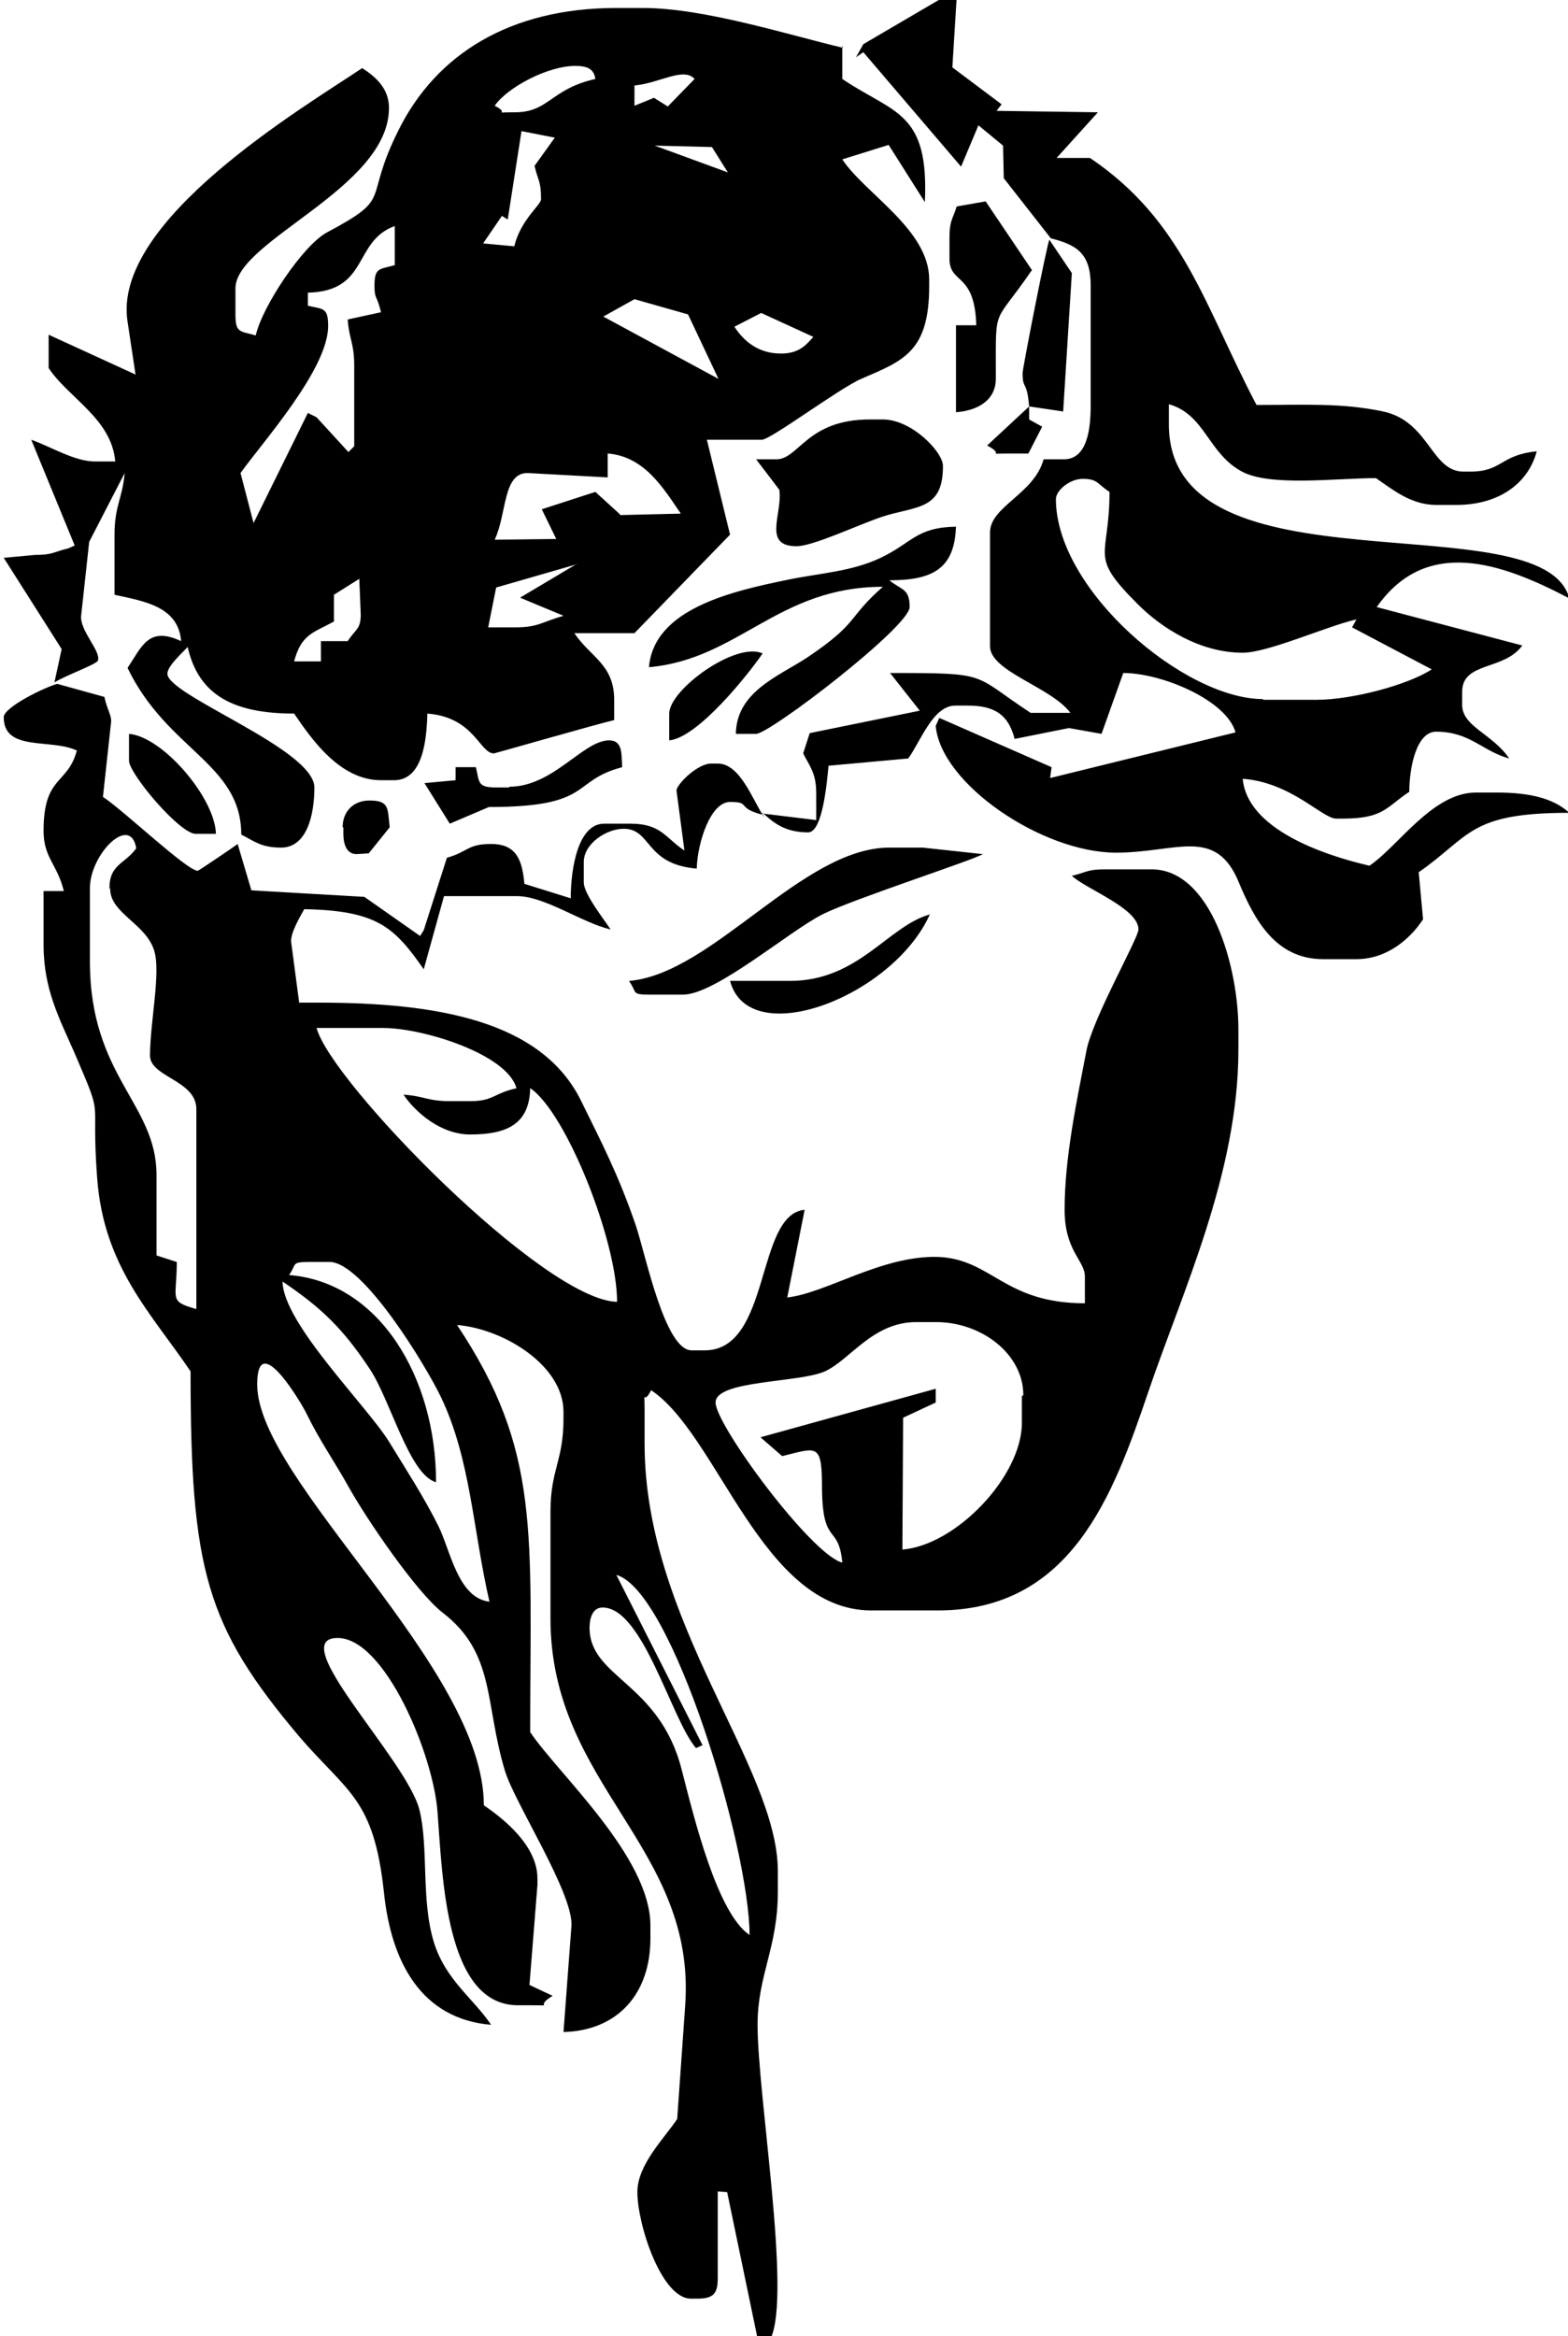 <?xml version="1.0" encoding="UTF-8"?>
<!DOCTYPE svg PUBLIC "-//W3C//DTD SVG 1.1//EN" "http://www.w3.org/Graphics/SVG/1.1/DTD/svg11.dtd">
<!-- Creator: CorelDRAW -->
<svg xmlns="http://www.w3.org/2000/svg" xml:space="preserve" width="14.242mm" height="21.212mm" version="1.1" style="shape-rendering:geometricPrecision; text-rendering:geometricPrecision; image-rendering:optimizeQuality; fill-rule:evenodd; clip-rule:evenodd"
viewBox="0 0 21.65 32.25"
 xmlns:xlink="http://www.w3.org/1999/xlink"
 xmlns:xodm="http://www.corel.com/coreldraw/odm/2003">
 <defs>
  <style type="text/css">
   <![CDATA[
    .fil0 {fill:black}
   ]]>
  </style>
 </defs>
 <g id="Camada_x0020_1">
  <path class="fil0" d="M4.98 8.48l-0.02 -0.49 -0.35 0.22 0 0.37c-0.3,0.16 -0.45,0.18 -0.55,0.55l0.37 0 0 -0.28 0.37 0c0.11,-0.17 0.18,-0.16 0.18,-0.37zm2.98 -0.69l-1.11 0.32 -0.11 0.55 0.37 0c0.32,0 0.36,-0.07 0.67,-0.16l-0.6 -0.25 0.79 -0.47zm0.6 -0.68l0.84 -0.02c-0.24,-0.35 -0.5,-0.79 -1.01,-0.83l-0 0.33 -1.1 -0.06c-0.35,-0.01 -0.29,0.56 -0.46,0.92l0.85 -0.01 -0.2 -0.41 0.74 -0.24 0.34 0.31zm2.23 -2.23c0.25,0 0.35,-0.13 0.44,-0.23l-0.72 -0.33 -0.37 0.19c0.13,0.2 0.33,0.37 0.64,0.37zm-0.87 0.35l-0.42 -0.89 -0.74 -0.21 -0.43 0.24 1.59 0.86zm-4.47 -2.11c-0.58,0.21 -0.35,0.9 -1.2,0.92l0 0.18c0.21,0.05 0.28,0.02 0.28,0.28 0,0.6 -0.92,1.62 -1.21,2.03l0.18 0.69 0.75 -1.52 0.12 0.06 0.44 0.48 0.08 -0.08 0 -1.11c0,-0.32 -0.07,-0.36 -0.09,-0.64l0.46 -0.1c-0.06,-0.25 -0.09,-0.17 -0.09,-0.37 0,-0.25 0.07,-0.22 0.28,-0.28l0 -0.55zm4.39 -1.09l-0.8 -0.02 1.01 0.37 -0.22 -0.35zm-2.46 0.26l0.28 -0.39 -0.46 -0.09 -0.19 1.22 -0.08 -0.05 -0.26 0.38 0.43 0.04c0.09,-0.37 0.37,-0.57 0.37,-0.65 0,-0.25 -0.04,-0.25 -0.09,-0.46zm1.84 -0.82l0.37 -0.38c-0.15,-0.17 -0.49,0.06 -0.83,0.09l0 0.28 0.27 -0.11 0.19 0.12zm-2.11 0.08c0.47,0 0.49,-0.32 1.11,-0.46 -0.02,-0.14 -0.11,-0.18 -0.28,-0.18 -0.38,0 -0.94,0.3 -1.11,0.55 0.24,0.12 -0.08,0.09 0.28,0.09zm4.52 -0.92l0 0.46c0.71,0.48 1.2,0.44 1.14,1.7l-0.5 -0.79 -0.64 0.2c0.32,0.48 1.2,0.97 1.2,1.66l0 0.09c0,0.91 -0.36,1.03 -0.94,1.28 -0.3,0.13 -1.25,0.84 -1.37,0.84l-0.76 0 0.32 1.31 -1.32 1.36 -0.83 0c0.22,0.33 0.55,0.43 0.55,0.92l0 0.28c-0.22,0.05 -1.65,0.46 -1.66,0.46 -0.2,0 -0.27,-0.5 -0.92,-0.55 -0.01,0.39 -0.07,0.92 -0.46,0.92l-0.18 0c-0.57,0 -0.96,-0.57 -1.2,-0.92 -0.83,0 -1.32,-0.25 -1.47,-0.92 -0.06,0.07 -0.28,0.26 -0.28,0.37 0,0.3 2.03,1.04 2.03,1.57 0,0.37 -0.1,0.83 -0.46,0.83 -0.28,0 -0.37,-0.09 -0.55,-0.18 0,-0.98 -1.02,-1.16 -1.57,-2.3 0.2,-0.3 0.29,-0.58 0.74,-0.37 -0.04,-0.48 -0.51,-0.55 -0.92,-0.64l0 -0.83c0,-0.4 0.11,-0.5 0.14,-0.85l-0.49 0.95 -0.11 1.01c-0.03,0.21 0.28,0.5 0.23,0.63 -0.02,0.05 -0.46,0.21 -0.6,0.3l0.1 -0.46 -0.8 -1.26 0.43 -0.04c0.25,0 0.25,-0.04 0.46,-0.09l0.09 -0.04 -0.6 -1.46c0.28,0.1 0.6,0.3 0.88,0.3l0.28 0c-0.05,-0.59 -0.65,-0.88 -0.92,-1.29l0 -0.46 1.2 0.55 -0.11 -0.73c-0.22,-1.39 2.42,-2.95 3.24,-3.5 0.17,0.11 0.37,0.27 0.37,0.55 0,1.11 -2.12,1.83 -2.12,2.49l0 0.37c0,0.25 0.07,0.22 0.28,0.28 0.09,-0.4 0.65,-1.24 0.98,-1.42 0.94,-0.5 0.49,-0.41 0.99,-1.41 0.52,-1.05 1.54,-1.69 3.01,-1.69l0.37 0c0.84,0 2,0.37 2.76,0.55zm2.61 3.11c-0.52,0.76 -0.49,0.46 -0.49,1.4l0 0.09c0,0.3 -0.26,0.44 -0.55,0.46l0 -1.2 0.28 0c-0.02,-0.74 -0.37,-0.56 -0.37,-0.92l0 -0.28c0,-0.25 0.04,-0.25 0.1,-0.44l0.4 -0.07 0.64 0.95zm-0.03 1.87c-0.03,-0.37 -0.09,-0.22 -0.09,-0.46 0,-0.07 0.34,-1.8 0.37,-1.84l0.31 0.46 -0.12 1.91 -0.47 -0.07zm0 0l0 0.18 0.18 0.1 -0.19 0.37 -0.18 0 -0.09 0c-0.35,0 -0.03,0.03 -0.3,-0.11l0.57 -0.53zm3.23 4.05l0.74 0c0.48,0 1.25,-0.2 1.59,-0.42l-1.1 -0.58 0.06 -0.11c-0.4,0.09 -1.22,0.46 -1.57,0.46 -0.6,0 -1.13,-0.35 -1.45,-0.67 -0.69,-0.69 -0.39,-0.62 -0.39,-1.55 -0.17,-0.11 -0.16,-0.18 -0.37,-0.18 -0.18,0 -0.37,0.16 -0.37,0.28 0,1.25 1.77,2.76 2.86,2.76zm-6.91 1.57l0.74 0.09 0 -0.37c0,-0.28 -0.09,-0.37 -0.18,-0.55l0.09 -0.28 1.52 -0.31 -0.41 -0.52c1.39,0 1.12,0.01 1.94,0.55l0.55 0c-0.27,-0.36 -1.11,-0.57 -1.11,-0.92l0 -1.57c0,-0.36 0.61,-0.53 0.74,-1.01l0.28 0c0.32,0 0.37,-0.41 0.37,-0.74l0 -1.66c0,-0.44 -0.19,-0.56 -0.55,-0.65l-0.65 -0.83 -0.01 -0.45 -0.34 -0.28 -0.24 0.57 -1.35 -1.58 -0.1 0.07 0.1 -0.18 1.11 -0.65 0.18 0 -0.06 0.97 0.68 0.51 -0.07 0.09 1.4 0.02 -0.57 0.63 0.46 0c1.29,0.87 1.58,2.04 2.3,3.41 0.68,0 1.18,-0.03 1.75,0.09 0.64,0.14 0.66,0.83 1.11,0.83l0.09 0c0.45,0 0.41,-0.23 0.92,-0.28 -0.12,0.45 -0.53,0.74 -1.11,0.74l-0.28 0c-0.35,0 -0.61,-0.22 -0.83,-0.37 -0.55,0 -1.46,0.12 -1.85,-0.09 -0.47,-0.25 -0.51,-0.79 -1.01,-0.93l0 0.28c0,2.4 5.17,1.04 5.53,2.4 -0.95,-0.5 -1.98,-0.85 -2.66,0.12l2.01 0.53c-0.25,0.35 -0.83,0.22 -0.83,0.64l0 0.18c0,0.3 0.42,0.4 0.65,0.74 -0.37,-0.1 -0.54,-0.37 -1.01,-0.37 -0.27,0 -0.37,0.49 -0.37,0.83 -0.32,0.21 -0.35,0.37 -0.92,0.37l-0.09 0c-0.19,0 -0.62,-0.5 -1.29,-0.55 0.06,0.69 1.1,1.05 1.75,1.2 0.4,-0.27 0.87,-1.01 1.47,-1.01l0.28 0c0.44,0 0.78,0.07 1.01,0.28 -1.39,0 -1.36,0.32 -2.08,0.82l0.06 0.65c-0.17,0.26 -0.49,0.55 -0.92,0.55l-0.46 0c-0.66,0 -0.95,-0.55 -1.16,-1.05 -0.32,-0.79 -0.86,-0.42 -1.7,-0.42 -1.02,0 -2.42,-0.95 -2.49,-1.75l0.05 -0.11 1.55 0.68 -0.02 0.15 2.56 -0.63c-0.12,-0.44 -1.01,-0.82 -1.55,-0.82l-0.3 0.84 -0.45 -0.08 -0.75 0.15c-0.08,-0.31 -0.25,-0.46 -0.64,-0.46l-0.18 0c-0.31,0 -0.48,0.5 -0.65,0.73l-1.1 0.1c-0.02,0.21 -0.08,0.92 -0.28,0.92 -0.32,0 -0.48,-0.13 -0.64,-0.28zm2.49 -4.79c0,0.62 -0.39,0.54 -0.86,0.7 -0.32,0.11 -0.94,0.4 -1.16,0.4 -0.48,0 -0.19,-0.45 -0.24,-0.78l-0.32 -0.42 0.28 0c0.31,0 0.42,-0.55 1.29,-0.55l0.18 0c0.4,0 0.83,0.45 0.83,0.64zm-3.78 3.41c0,-0.33 0.92,-1 1.29,-0.83 -0.2,0.29 -0.89,1.16 -1.29,1.2l0 -0.37zm2.92 -2.15c0.44,-0.21 0.49,-0.42 1.04,-0.43 -0.02,0.58 -0.32,0.74 -0.92,0.74 0.17,0.14 0.28,0.11 0.28,0.37 0,0.27 -1.93,1.75 -2.12,1.75l-0.28 0c0.01,-0.58 0.58,-0.79 0.98,-1.05 0.73,-0.49 0.55,-0.54 1.05,-0.98 -1.45,0 -1.99,1 -3.23,1.11 0.07,-0.81 1.15,-1.05 1.93,-1.21 0.44,-0.09 0.87,-0.11 1.27,-0.3zm-5.13 3.16c0.61,0 1.02,-0.64 1.38,-0.64 0.19,0 0.17,0.19 0.18,0.37 -0.72,0.19 -0.39,0.55 -1.84,0.55l-0.54 0.23 -0.35 -0.56 0.43 -0.04 0 -0.18 0.28 0c0.05,0.21 0.02,0.28 0.28,0.28l0.18 0zm-4.33 0.65c-0.22,0 -0.92,-0.83 -0.92,-1.01l0 -0.37c0.47,0.04 1.19,0.89 1.2,1.38l-0.28 0zm2.03 -0.09c0,-0.22 0.15,-0.37 0.37,-0.37 0.28,0 0.25,0.11 0.28,0.37l-0.29 0.36 -0.17 0.01c-0.13,0 -0.18,-0.13 -0.18,-0.28l0 -0.09zm3.96 2.12c1.15,-0.1 2.39,-1.84 3.59,-1.84l0.46 0 0.83 0.09c-0.12,0.08 -1.79,0.62 -2.21,0.83 -0.46,0.23 -1.48,1.11 -1.93,1.11l-0.46 0c-0.26,0 -0.17,-0.03 -0.28,-0.18zm4.15 -0.92c-0.51,1.14 -2.5,1.9 -2.76,0.92l0.83 0c0.95,0 1.36,-0.77 1.94,-0.92zm-2.49 14.1c0,-1.21 -1.07,-4.77 -1.84,-4.98l1.19 2.35 -0.09 0.04c-0.34,-0.39 -0.73,-1.94 -1.29,-1.94 -0.13,0 -0.18,0.13 -0.18,0.28 0,0.69 0.96,0.75 1.27,1.95 0.17,0.66 0.49,1.99 0.94,2.29zm3.78 -7.46c0,-0.58 -0.59,-1.01 -1.2,-1.01l-0.28 0c-0.6,0 -0.91,0.52 -1.26,0.68 -0.36,0.16 -1.51,0.12 -1.51,0.43 0,0.31 1.32,2.1 1.75,2.21 -0.05,-0.54 -0.27,-0.22 -0.28,-1.01 -0,-0.65 -0.06,-0.58 -0.55,-0.46l-0.3 -0.26 2.42 -0.67 0 0.19 -0.45 0.21 -0.01 1.82c0.74,-0.06 1.65,-1.01 1.65,-1.75l0 -0.37zm-7.37 2.86c-0.23,-0.99 -0.26,-1.97 -0.67,-2.83 -0.21,-0.44 -1.08,-1.87 -1.54,-1.87l-0.28 0c-0.26,0 -0.17,0.03 -0.28,0.18 1.25,0.1 2.03,1.42 2.03,2.86 -0.37,-0.1 -0.63,-1.14 -0.92,-1.57 -0.36,-0.54 -0.65,-0.83 -1.2,-1.2 0.01,0.58 1.16,1.71 1.47,2.21 0.22,0.36 0.48,0.76 0.68,1.16 0.17,0.34 0.27,1 0.71,1.05zm0.37 -7.1c-0.13,-0.47 -1.29,-0.83 -1.84,-0.83l-0.92 0c0.2,0.75 3.14,3.76 4.15,3.78 0,-0.84 -0.7,-2.61 -1.2,-2.95 -0.01,0.51 -0.34,0.64 -0.83,0.64 -0.4,0 -0.75,-0.3 -0.92,-0.55 0.29,0.02 0.33,0.09 0.64,0.09l0.28 0c0.33,0 0.32,-0.11 0.65,-0.18zm-5.62 -2.76c0,-0.33 0.21,-0.33 0.37,-0.55 -0.08,-0.48 -0.64,0.08 -0.64,0.55l0 1.01c0,1.59 0.92,1.96 0.92,2.95l0 1.11 0.28 0.09c-0,0.52 -0.12,0.54 0.27,0.65l0 -2.76c0,-0.4 -0.64,-0.44 -0.64,-0.74 0,-0.45 0.15,-1.14 0.06,-1.44 -0.11,-0.38 -0.61,-0.52 -0.61,-0.86zm9.03 -1.01c-0.39,-0.1 -0.16,-0.18 -0.46,-0.18 -0.27,0 -0.45,0.56 -0.46,0.92 -0.72,-0.06 -0.62,-0.55 -1.01,-0.55 -0.23,0 -0.55,0.2 -0.55,0.46l0 0.28c0,0.16 0.28,0.51 0.37,0.65 -0.39,-0.09 -0.91,-0.46 -1.29,-0.46l-1.01 0 -0.28 1.01c-0.41,-0.59 -0.65,-0.81 -1.65,-0.83 -0.05,0.09 -0.2,0.34 -0.18,0.46l0.11 0.83 0.26 0c1.62,0 3.08,0.24 3.63,1.35 0.3,0.61 0.52,1.03 0.76,1.73 0.14,0.42 0.4,1.72 0.77,1.72l0.18 0c0.92,0 0.7,-1.88 1.38,-1.94l-0.24 1.21c0.54,-0.06 1.3,-0.58 2.08,-0.56 0.75,0.03 0.91,0.64 2.03,0.64l0 -0.37c0,-0.22 -0.28,-0.35 -0.28,-0.92 0,-0.73 0.17,-1.51 0.3,-2.19 0.08,-0.44 0.72,-1.56 0.72,-1.68 0,-0.29 -0.71,-0.55 -0.92,-0.74 0.21,-0.05 0.21,-0.09 0.46,-0.09l0.64 0c0.82,0 1.2,1.34 1.2,2.21l0 0.28c0,1.71 -0.78,3.35 -1.25,4.74 -0.48,1.41 -1.06,3 -2.9,3l-0.92 0c-1.51,0 -2.11,-2.42 -3.04,-3.04 -0.12,0.24 -0.09,-0.08 -0.09,0.28l0 0.46c0,2.46 1.84,4.45 1.84,5.9l0 0.28c0,0.78 -0.28,1.15 -0.28,1.84 0,0.98 0.47,3.73 0.18,4.33l-0.18 0 -0.42 -2.02 -0.13 -0.01 0 1.2c0,0.21 -0.06,0.28 -0.28,0.28l-0.09 0c-0.41,0 -0.74,-1.03 -0.74,-1.47 0,-0.38 0.37,-0.74 0.55,-1.01l0.11 -1.56c0.16,-2.2 -1.86,-3.04 -1.86,-5.35l0 -1.47c0,-0.59 0.18,-0.7 0.18,-1.29l0 -0.09c0,-0.65 -0.84,-1.15 -1.47,-1.2 1.16,1.74 1.01,2.86 1.01,5.62 0.39,0.58 1.66,1.72 1.66,2.67l0 0.18c0,0.76 -0.45,1.27 -1.2,1.29l0.11 -1.47c0.02,-0.46 -0.79,-1.7 -0.92,-2.14 -0.28,-0.93 -0.13,-1.62 -0.86,-2.18 -0.36,-0.28 -1.05,-1.29 -1.3,-1.74 -0.19,-0.34 -0.4,-0.64 -0.57,-0.99 -0.06,-0.13 -0.69,-1.21 -0.69,-0.42 0,1.33 3.13,3.9 3.13,5.81 0.28,0.19 0.74,0.56 0.74,1.01l0 0.09 -0.11 1.38 0.32 0.15c-0.27,0.16 0.05,0.13 -0.3,0.13l-0.18 0c-1,0 -1.04,-1.77 -1.11,-2.67 -0.06,-0.8 -0.73,-2.4 -1.38,-2.4 -0.74,0 0.95,1.67 1.13,2.37 0.13,0.52 0.02,1.25 0.2,1.83 0.16,0.52 0.55,0.78 0.79,1.14 -0.96,-0.08 -1.38,-0.86 -1.48,-1.83 -0.14,-1.3 -0.5,-1.37 -1.17,-2.15 -1.29,-1.53 -1.5,-2.3 -1.5,-5.04 -0.54,-0.8 -1.2,-1.44 -1.29,-2.67 -0.09,-1.21 0.11,-0.74 -0.31,-1.72 -0.21,-0.48 -0.43,-0.88 -0.43,-1.5l0 -0.74 0.28 0c-0.09,-0.37 -0.28,-0.46 -0.28,-0.83 0,-0.77 0.33,-0.63 0.46,-1.11 -0.36,-0.17 -1.01,0.02 -1.01,-0.46 0,-0.14 0.58,-0.42 0.74,-0.46l0.65 0.18c0.04,0.19 0.11,0.26 0.09,0.37l-0.11 1.01c0.29,0.19 1.16,1.02 1.31,1.02 0.01,0 0.5,-0.33 0.55,-0.37l0.19 0.64 1.56 0.09 0.77 0.54 0.05 -0.08 0.32 -1c0.29,-0.08 0.28,-0.19 0.61,-0.19 0.35,0 0.43,0.22 0.46,0.55l0.64 0.2c0,-0.41 0.1,-1.03 0.46,-1.03l0.37 0c0.42,0 0.48,0.2 0.74,0.37l-0.11 -0.83c0.01,-0.09 0.29,-0.37 0.48,-0.37l0.09 0c0.31,0 0.48,0.5 0.64,0.74z"/>
 </g>
</svg>
